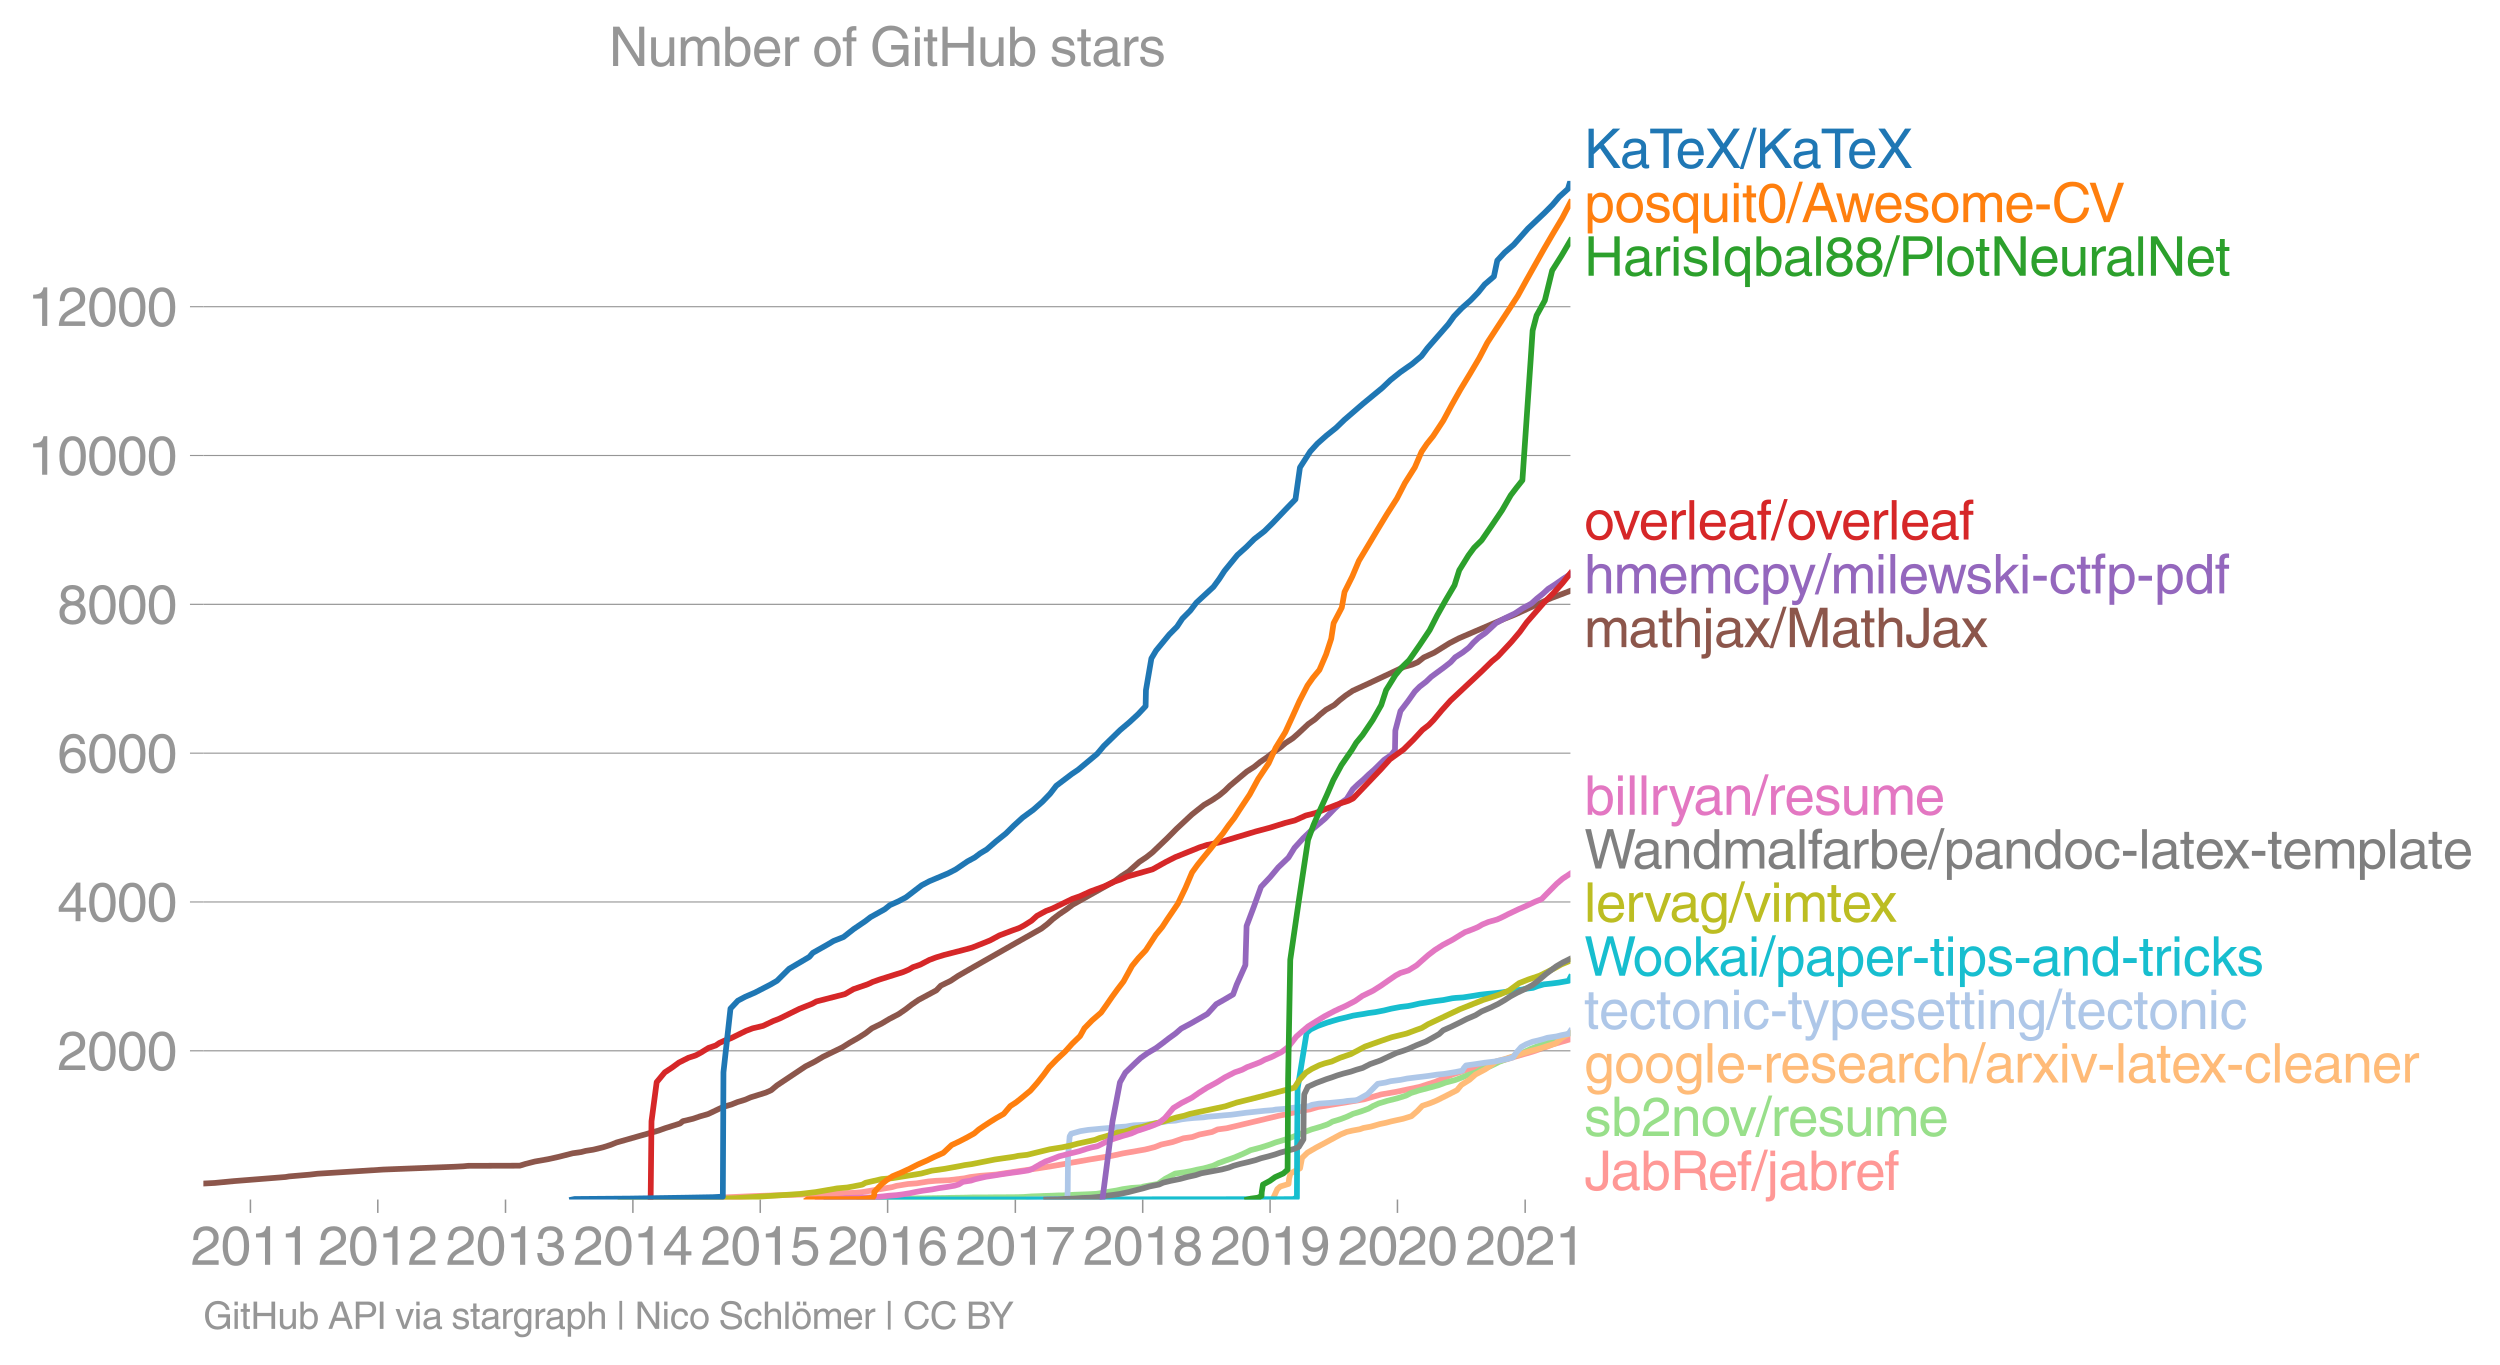 <svg height="475.321" viewBox="0 0 653.085 356.491" width="870.78" xmlns="http://www.w3.org/2000/svg" xmlns:xlink="http://www.w3.org/1999/xlink"><defs><style>*{stroke-linecap:butt;stroke-linejoin:round}</style></defs><g id="figure_1"><path d="M0 356.49h653.085V0H0z" style="fill:none" id="patch_1"/><g id="axes_1"><path d="M53.127 313.361h357.12V47.25H53.127z" style="fill:none" id="patch_2"/><path clip-path="url(#p7b73feca94)" d="m171.686 313.361 3.368-.233 2.37-.078 8.735-.116 2.691-.117 8.303-.37 26.397-.855 1.73-.174 7.796-1.303 1.124-.33 3.015-.486 2.273-.175 3.027-.486 1.985-.175 3.362-.156 4.076-.486 1.496-.33 2.667-.33 4.107-.33 6.495-.973 4.427-.641 4.115-.661 9.351-1.652 5.875-.972 2.936-.642 5.697-.991 2.558-.642 1.675-.66 3.003-.662 2.806-.971 2.305-.33 1.876-.662 3.302-.66 1.437-.662 2.36-.31 4.145-.992 9.567-2.294 1.69-.33 4.219-.972 2.097-.33 2.198-.642 11.928-1.983 4.551-1.302 3.747-.642 6.21-1.302 4.135-1.322 3.019-1.302 1.582-.661 4.046-1.302 3.225-.642 3.984-1.322 2.802-.66 2.016-.642 4.621-1.322 3.79-1.302 1.708-.661 4.512-1.322h0" style="fill:none;stroke:#ff9896;stroke-linecap:square;stroke-width:1.5" id="line2d_1"/><g id="matplotlib.axis_1"><g id="xtick_1"><g id="line2d_2"><defs><path d="M0 0v3.5" id="m79dc29d8c6" style="stroke:#969696;stroke-width:.4"/></defs><use style="fill:#969696;stroke:#969696;stroke-width:.4" x="65.42" xlink:href="#m79dc29d8c6" y="313.361"/></g><g style="fill:#969696" transform="matrix(.14 0 0 -.14 49.85 330.41)" id="text_1"><defs><path d="M281 2888q0 793 409 1202 410 410 1148 410 618 0 1012-375t394-969q0-462-227-780-226-317-667-557l-775-425q-684-375-775-863h2444V0H166q25 634 275 1056t781 728l806 469q322 185 469 383t147 545q0 344-241 578-240 235-650 235-453 0-678-299-225-298-231-807H281z" id="HelveticaWorld-Regular-32" transform="scale(.016)"/><path d="M2719 2188q0 903-239 1354-239 452-702 452-453 0-697-452-243-451-243-1354 0-875 240-1340 241-464 700-464 463 0 702 448 239 449 239 1356zm603 0q0-1107-400-1709-400-601-1144-601-772 0-1156 623-384 624-384 1687 0 1090 393 1701 394 611 1147 611 744 0 1144-608t400-1704z" id="HelveticaWorld-Regular-30" transform="scale(.016)"/><path d="M2297 0h-600v3194H647v447q550 18 818 176 269 158 391 683h441V0z" id="HelveticaWorld-Regular-31" transform="scale(.016)"/></defs><use xlink:href="#HelveticaWorld-Regular-32"/><use x="55.615" xlink:href="#HelveticaWorld-Regular-30"/><use x="111.23" xlink:href="#HelveticaWorld-Regular-31"/><use x="166.846" xlink:href="#HelveticaWorld-Regular-31"/></g></g><g id="xtick_2"><use style="fill:#969696;stroke:#969696;stroke-width:.4" x="98.693" xlink:href="#m79dc29d8c6" y="313.361" id="line2d_3"/><g style="fill:#969696" transform="matrix(.14 0 0 -.14 83.122 330.41)" id="text_2"><use xlink:href="#HelveticaWorld-Regular-32"/><use x="55.615" xlink:href="#HelveticaWorld-Regular-30"/><use x="111.23" xlink:href="#HelveticaWorld-Regular-31"/><use x="166.846" xlink:href="#HelveticaWorld-Regular-32"/></g></g><g id="xtick_3"><use style="fill:#969696;stroke:#969696;stroke-width:.4" x="132.057" xlink:href="#m79dc29d8c6" y="313.361" id="line2d_4"/><g style="fill:#969696" transform="matrix(.14 0 0 -.14 116.487 330.41)" id="text_3"><defs><path d="M1434 2559q141-12 294-12 397 0 626 183 230 183 230 554 0 300-214 505t-617 205q-447 0-655-263-207-262-220-703H325q0 703 369 1087 369 385 1084 385 635 0 1013-327 378-326 378-857 0-685-578-928v-13q750-256 750-1050 0-634-422-1041-422-406-1197-406-634 0-1044 333-409 333-459 1164h581q13-519 256-755 244-236 703-236 444 0 713 247t269 622q0 410-257 619-256 209-793 209-128 0-257-6v484z" id="HelveticaWorld-Regular-33" transform="scale(.016)"/></defs><use xlink:href="#HelveticaWorld-Regular-32"/><use x="55.615" xlink:href="#HelveticaWorld-Regular-30"/><use x="111.23" xlink:href="#HelveticaWorld-Regular-31"/><use x="166.846" xlink:href="#HelveticaWorld-Regular-33"/></g></g><g id="xtick_4"><use style="fill:#969696;stroke:#969696;stroke-width:.4" x="165.331" xlink:href="#m79dc29d8c6" y="313.361" id="line2d_5"/><g style="fill:#969696" transform="matrix(.14 0 0 -.14 149.76 330.41)" id="text_4"><defs><path d="M678 1581h1447v2041h-12L678 1581zm2010-487V0h-563v1094H159v550l2063 2856h466V1581h659v-487h-659z" id="HelveticaWorld-Regular-34" transform="scale(.016)"/></defs><use xlink:href="#HelveticaWorld-Regular-32"/><use x="55.615" xlink:href="#HelveticaWorld-Regular-30"/><use x="111.23" xlink:href="#HelveticaWorld-Regular-31"/><use x="166.846" xlink:href="#HelveticaWorld-Regular-34"/></g></g><g id="xtick_5"><use style="fill:#969696;stroke:#969696;stroke-width:.4" x="198.604" xlink:href="#m79dc29d8c6" y="313.361" id="line2d_6"/><g style="fill:#969696" transform="matrix(.14 0 0 -.14 183.033 330.41)" id="text_5"><defs><path d="M941 2619q372 281 872 281 606 0 1042-403t436-1038q0-690-421-1139-420-448-1179-448-660 0-1041 323-381 324-444 918h582q43-363 284-555t669-192q415 0 681 287 266 288 266 735 0 456-279 731-278 275-718 275-500 0-835-428l-484 25 337 2406h2332v-544H1131L941 2619z" id="HelveticaWorld-Regular-35" transform="scale(.016)"/></defs><use xlink:href="#HelveticaWorld-Regular-32"/><use x="55.615" xlink:href="#HelveticaWorld-Regular-30"/><use x="111.23" xlink:href="#HelveticaWorld-Regular-31"/><use x="166.846" xlink:href="#HelveticaWorld-Regular-35"/></g></g><g id="xtick_6"><use style="fill:#969696;stroke:#969696;stroke-width:.4" x="231.877" xlink:href="#m79dc29d8c6" y="313.361" id="line2d_7"/><g style="fill:#969696" transform="matrix(.14 0 0 -.14 216.306 330.41)" id="text_6"><defs><path d="M903 1381q0-440 262-719 263-278 685-278 403 0 642 284 239 285 239 748 0 403-236 675t-670 272q-422 0-672-266t-250-716zm1766 1922q-63 344-255 517-192 174-520 174-519 0-791-507-272-506-278-1159l13-12q359 553 1068 553 566 0 988-375t422-1053q0-672-400-1118-400-445-1078-445-782 0-1188 556-406 557-406 1660 0 1062 415 1734 416 672 1247 672 538 0 910-321 372-320 403-876h-550z" id="HelveticaWorld-Regular-36" transform="scale(.016)"/></defs><use xlink:href="#HelveticaWorld-Regular-32"/><use x="55.615" xlink:href="#HelveticaWorld-Regular-30"/><use x="111.23" xlink:href="#HelveticaWorld-Regular-31"/><use x="166.846" xlink:href="#HelveticaWorld-Regular-36"/></g></g><g id="xtick_7"><use style="fill:#969696;stroke:#969696;stroke-width:.4" x="265.241" xlink:href="#m79dc29d8c6" y="313.361" id="line2d_8"/><g style="fill:#969696" transform="matrix(.14 0 0 -.14 249.67 330.41)" id="text_7"><defs><path d="M238 4403h3109v-494q-641-653-1172-1766Q1644 1031 1497 0H878q94 850 622 1954 528 1105 1213 1899H238v550z" id="HelveticaWorld-Regular-37" transform="scale(.016)"/></defs><use xlink:href="#HelveticaWorld-Regular-32"/><use x="55.615" xlink:href="#HelveticaWorld-Regular-30"/><use x="111.23" xlink:href="#HelveticaWorld-Regular-31"/><use x="166.846" xlink:href="#HelveticaWorld-Regular-37"/></g></g><g id="xtick_8"><use style="fill:#969696;stroke:#969696;stroke-width:.4" x="298.515" xlink:href="#m79dc29d8c6" y="313.361" id="line2d_9"/><g style="fill:#969696" transform="matrix(.14 0 0 -.14 282.944 330.41)" id="text_8"><defs><path d="M1766 2597q347 0 573 198 227 199 227 527 0 294-218 483-217 189-620 189-359 0-555-199-195-198-195-504 0-328 244-511t544-183zm6-484q-434 0-681-241t-247-591q0-403 250-650t712-247q410 0 655 247t245 657q0 350-245 587-245 238-689 238zm1378 1228q0-678-578-947 397-178 567-471 170-292 170-623 0-641-413-1032-412-390-1112-390-612 0-1076 336T244 1306q0 763 762 1082-609 243-609 875 0 531 361 884t1001 353q641 0 1016-333t375-826z" id="HelveticaWorld-Regular-38" transform="scale(.016)"/></defs><use xlink:href="#HelveticaWorld-Regular-32"/><use x="55.615" xlink:href="#HelveticaWorld-Regular-30"/><use x="111.23" xlink:href="#HelveticaWorld-Regular-31"/><use x="166.846" xlink:href="#HelveticaWorld-Regular-38"/></g></g><g id="xtick_9"><use style="fill:#969696;stroke:#969696;stroke-width:.4" x="331.788" xlink:href="#m79dc29d8c6" y="313.361" id="line2d_10"/><g style="fill:#969696" transform="matrix(.14 0 0 -.14 316.217 330.41)" id="text_9"><defs><path d="M1766 2009q384 0 624 259 241 260 241 766 0 416-228 688t-681 272q-391 0-632-275-240-275-240-738 0-472 225-722t691-250zm-82-506q-640 0-1028 397-387 397-387 1056 0 666 390 1105 391 439 1057 439 775 0 1175-522t400-1565q0-1082-410-1809-409-726-1225-726-637 0-987 358t-350 845h565q25-337 220-536 196-198 540-198 487 0 737 434 250 435 344 1247l-12 13q-363-538-1029-538z" id="HelveticaWorld-Regular-39" transform="scale(.016)"/></defs><use xlink:href="#HelveticaWorld-Regular-32"/><use x="55.615" xlink:href="#HelveticaWorld-Regular-30"/><use x="111.23" xlink:href="#HelveticaWorld-Regular-31"/><use x="166.846" xlink:href="#HelveticaWorld-Regular-39"/></g></g><g id="xtick_10"><use style="fill:#969696;stroke:#969696;stroke-width:.4" x="365.061" xlink:href="#m79dc29d8c6" y="313.361" id="line2d_11"/><g style="fill:#969696" transform="matrix(.14 0 0 -.14 349.49 330.41)" id="text_10"><use xlink:href="#HelveticaWorld-Regular-32"/><use x="55.615" xlink:href="#HelveticaWorld-Regular-30"/><use x="111.23" xlink:href="#HelveticaWorld-Regular-32"/><use x="166.846" xlink:href="#HelveticaWorld-Regular-30"/></g></g><g id="xtick_11"><use style="fill:#969696;stroke:#969696;stroke-width:.4" x="398.425" xlink:href="#m79dc29d8c6" y="313.361" id="line2d_12"/><g style="fill:#969696" transform="matrix(.14 0 0 -.14 382.855 330.41)" id="text_11"><use xlink:href="#HelveticaWorld-Regular-32"/><use x="55.615" xlink:href="#HelveticaWorld-Regular-30"/><use x="111.23" xlink:href="#HelveticaWorld-Regular-32"/><use x="166.846" xlink:href="#HelveticaWorld-Regular-31"/></g></g></g><g id="matplotlib.axis_2"><g id="ytick_1"><path clip-path="url(#p7b73feca94)" d="M53.127 274.504h357.12" style="fill:none;stroke:#969696;stroke-linecap:square;stroke-width:.3" id="line2d_13"/><g id="line2d_14"><defs><path d="M0 0h-3.5" id="m95c53a08fc" style="stroke:#969696;stroke-width:.3"/></defs><use style="fill:#969696;stroke:#969696;stroke-width:.3" x="53.127" xlink:href="#m95c53a08fc" y="274.504"/></g><g style="fill:#969696" transform="matrix(.14 0 0 -.14 14.985 279.529)" id="text_12"><use xlink:href="#HelveticaWorld-Regular-32"/><use x="55.615" xlink:href="#HelveticaWorld-Regular-30"/><use x="111.23" xlink:href="#HelveticaWorld-Regular-30"/><use x="166.846" xlink:href="#HelveticaWorld-Regular-30"/></g></g><g id="ytick_2"><path clip-path="url(#p7b73feca94)" d="M53.127 235.627h357.12" style="fill:none;stroke:#969696;stroke-linecap:square;stroke-width:.3" id="line2d_15"/><use style="fill:#969696;stroke:#969696;stroke-width:.3" x="53.127" xlink:href="#m95c53a08fc" y="235.627" id="line2d_16"/><g style="fill:#969696" transform="matrix(.14 0 0 -.14 14.985 240.652)" id="text_13"><use xlink:href="#HelveticaWorld-Regular-34"/><use x="55.615" xlink:href="#HelveticaWorld-Regular-30"/><use x="111.23" xlink:href="#HelveticaWorld-Regular-30"/><use x="166.846" xlink:href="#HelveticaWorld-Regular-30"/></g></g><g id="ytick_3"><path clip-path="url(#p7b73feca94)" d="M53.127 196.75h357.12" style="fill:none;stroke:#969696;stroke-linecap:square;stroke-width:.3" id="line2d_17"/><use style="fill:#969696;stroke:#969696;stroke-width:.3" x="53.127" xlink:href="#m95c53a08fc" y="196.75" id="line2d_18"/><g style="fill:#969696" transform="matrix(.14 0 0 -.14 14.985 201.775)" id="text_14"><use xlink:href="#HelveticaWorld-Regular-36"/><use x="55.615" xlink:href="#HelveticaWorld-Regular-30"/><use x="111.23" xlink:href="#HelveticaWorld-Regular-30"/><use x="166.846" xlink:href="#HelveticaWorld-Regular-30"/></g></g><g id="ytick_4"><path clip-path="url(#p7b73feca94)" d="M53.127 157.873h357.12" style="fill:none;stroke:#969696;stroke-linecap:square;stroke-width:.3" id="line2d_19"/><use style="fill:#969696;stroke:#969696;stroke-width:.3" x="53.127" xlink:href="#m95c53a08fc" y="157.873" id="line2d_20"/><g style="fill:#969696" transform="matrix(.14 0 0 -.14 14.985 162.898)" id="text_15"><use xlink:href="#HelveticaWorld-Regular-38"/><use x="55.615" xlink:href="#HelveticaWorld-Regular-30"/><use x="111.23" xlink:href="#HelveticaWorld-Regular-30"/><use x="166.846" xlink:href="#HelveticaWorld-Regular-30"/></g></g><g id="ytick_5"><path clip-path="url(#p7b73feca94)" d="M53.127 118.997h357.12" style="fill:none;stroke:#969696;stroke-linecap:square;stroke-width:.3" id="line2d_21"/><use style="fill:#969696;stroke:#969696;stroke-width:.3" x="53.127" xlink:href="#m95c53a08fc" y="118.997" id="line2d_22"/><g style="fill:#969696" transform="matrix(.14 0 0 -.14 7.2 124.021)" id="text_16"><use xlink:href="#HelveticaWorld-Regular-31"/><use x="55.615" xlink:href="#HelveticaWorld-Regular-30"/><use x="111.23" xlink:href="#HelveticaWorld-Regular-30"/><use x="166.846" xlink:href="#HelveticaWorld-Regular-30"/><use x="222.461" xlink:href="#HelveticaWorld-Regular-30"/></g></g><g id="ytick_6"><path clip-path="url(#p7b73feca94)" d="M53.127 80.12h357.12" style="fill:none;stroke:#969696;stroke-linecap:square;stroke-width:.3" id="line2d_23"/><use style="fill:#969696;stroke:#969696;stroke-width:.3" x="53.127" xlink:href="#m95c53a08fc" y="80.12" id="line2d_24"/><g style="fill:#969696" transform="matrix(.14 0 0 -.14 7.2 85.144)" id="text_17"><use xlink:href="#HelveticaWorld-Regular-31"/><use x="55.615" xlink:href="#HelveticaWorld-Regular-32"/><use x="111.23" xlink:href="#HelveticaWorld-Regular-30"/><use x="166.846" xlink:href="#HelveticaWorld-Regular-30"/><use x="222.461" xlink:href="#HelveticaWorld-Regular-30"/></g></g></g><path clip-path="url(#p7b73feca94)" d="m224.492 313.361.638-.155.05-.039 2.701-.02 1.406-.019 1.057-.02 2.866-.019 3.358-.02 4.884-.019.422-.02 2.672-.038 2.557-.039 1.394-.039 1.646-.02 1.425-.019 1.794-.038.093-.02 4.887-.02 1.403-.019 4.33-.02 1.742-.019 1.538-.039 2.145-.155 2.37-.078.726-.039 2.028-.058 1.733-.078 1.724-.02 1.072-.019.153-.058 1.354-.078 2.598-.097 1.759-.078 1.449-.077 1.168-.175 1.925-.35 2.1-.33 1.586-.35 2.313-.331 2.653-.175.442-.175 1.777-.33 2.029-.35 1.951-1.36 2.579-1.362 2.414-.33 1.868-.35 1.384-.33 1.807-.35 2.423-.68 1.41-.681 1.853-.68 1.97-.68 1.632-.662 1.541-.68 1.379-.68 2.585-.68 2.15-.681 1.846-.68 2.297-.68 1.943-.681 1.751-.68 1.537-.68 1.835-.681 2.323-.68 1.959-.68 1.205-.681 2.224-.68 1.736-.68 1.387-.662 2.213-.68 1.843-.68 1.163-.68 1.505-.681 2.233-.68 2.684-.68 2.198-.681 1.296-.68 2.116-.68 2.582-.681 2.503-.68 1.826-.68 2.543-.681 1.816-.68 1.66-.68 1.94-.662 1.262-.68 1.97-.68 1.498-.68 1.323-.681 1.741-.68 1.915-.68 1.653-.681 1.55-.68 1.419-.68 1.732-.681 1.86-.68 1.559-.68 1.43-.681 1.95-.68 1.813-.68" style="fill:none;stroke:#98df8a;stroke-linecap:square;stroke-width:1.5" id="line2d_25"/><path clip-path="url(#p7b73feca94)" d="m332.451 313.361 1.224-2.721.77-.68 2.174-.68.14-1.361.34-1.361 2.521-1.36.53-2.722 1.396-1.36 2.334-1.362 2.563-1.36 2.516-1.36 1.267-.681 1.637-.68 1.47-.331 1.916-.35.928-.33 1.923-.35 2.388-.68 1.586-.331 1.32-.35 1.48-.33 1.615-.35 2.234-.68 1.55-1.361 1.292-1.361 2.033-.68 1.643-.68 2.723-1.361 2.663-1.361 1.119-1.36 2.152-1.361 1.539-1.361 2.566-1.36 1.921-1.362.819-.68 2.487-.68 2.065-.68 2.156-.68 2.214-.681 2.618-.68 2.02-.681 2.12-.68 1.496-1.361 2.326-1.36" style="fill:none;stroke:#ffbb78;stroke-linecap:square;stroke-width:1.5" id="line2d_26"/><g style="fill:#1f77b4" transform="matrix(.14 0 0 -.14 413.818 43.894)" id="text_18"><defs><path d="M1131 0H519v4594h612V2369l2228 2225h860L2303 2741 4269 0h-800L1863 2303l-732-690V0z" id="HelveticaWorld-Regular-4b" transform="scale(.016)"/><path d="M2456 1709q-62-65-245-106-183-40-683-106-369-44-542-182-173-137-173-362 0-275 146-428 147-153 469-153 403 0 715 229 313 230 313 558v550zM397 2328q19 566 367 841 349 275 1014 275 531 0 890-241 360-240 360-694V581q0-197 178-197 72 0 185 25V0q-153-63-319-63-288 0-429 123-140 124-146 387Q2016-97 1288-97q-475 0-763 269-287 269-287 700 0 441 250 712 250 272 728 329l993 121q269 41 269 397 0 263-195 403-195 141-592 141-353 0-543-156-189-156-226-491H397z" id="HelveticaWorld-Regular-61" transform="scale(.016)"/><path d="M1625 4044H78v550h3731v-550H2247V0h-622v4044z" id="HelveticaWorld-Regular-54" transform="scale(.016)"/><path d="M2719 1941q-44 543-288 770-243 227-647 227-409 0-661-288-251-287-267-709h1863zm537-891q-93-519-509-859-366-288-963-294-703 6-1116 461-412 455-412 1223 0 882 425 1372 425 491 1182 491 678 0 1059-507 381-506 381-1446H856q0-525 244-813 244-287 731-287 344 0 591 207 247 208 272 452h562z" id="HelveticaWorld-Regular-65" transform="scale(.016)"/><path d="M4116 0h-769L2113 1888 838 0H91l1643 2356L191 4594h781l1166-1760 1165 1760h741L2503 2356 4116 0z" id="HelveticaWorld-Regular-58" transform="scale(.016)"/><path d="M319-122h-428l1575 4838h422L319-122z" id="HelveticaWorld-Regular-2f" transform="scale(.016)"/></defs><use xlink:href="#HelveticaWorld-Regular-4b"/><use x="67.188" xlink:href="#HelveticaWorld-Regular-61"/><use x="122.119" xlink:href="#HelveticaWorld-Regular-54"/><use x="170.611" xlink:href="#HelveticaWorld-Regular-65"/><use x="226.031" xlink:href="#HelveticaWorld-Regular-58"/><use x="292.145" xlink:href="#HelveticaWorld-Regular-2f"/><use x="319.928" xlink:href="#HelveticaWorld-Regular-4b"/><use x="387.115" xlink:href="#HelveticaWorld-Regular-61"/><use x="442.047" xlink:href="#HelveticaWorld-Regular-54"/><use x="490.539" xlink:href="#HelveticaWorld-Regular-65"/><use x="545.959" xlink:href="#HelveticaWorld-Regular-58"/></g><g style="fill:#ff7f0e" transform="matrix(.14 0 0 -.14 413.818 58.027)" id="text_19"><defs><path d="M959 1516q0-538 262-832 263-293 654-293 428 0 665 348 238 349 238 945 0 654-228 954t-687 300q-447 0-676-352-228-352-228-1070zM422 3347h531v-472h13q359 569 1000 569 647 0 1020-471 373-470 373-1201 0-819-381-1344T1888-97q-582 0-891 450h-13v-1678H422v4672z" id="HelveticaWorld-Regular-70" transform="scale(.016)"/><path d="M813 1678q0-559 253-920t718-361q482 0 732 378t250 903q0 531-250 901-250 371-732 371-446 0-709-349-262-348-262-923zm-575 0q0 747 415 1256 416 510 1131 510 732 0 1144-516 413-515 413-1250 0-737-410-1256Q2522-97 1784-97q-709 0-1128 503-418 503-418 1272z" id="HelveticaWorld-Regular-6f" transform="scale(.016)"/><path d="M2309 2394q-12 300-214 431-201 131-579 131-275 0-471-122-195-121-195-350 0-181 115-267 116-86 501-183l556-140q506-128 723-327 218-198 218-554 0-494-361-802T1638-97Q934-97 573 195q-360 293-367 880h544q13-347 230-516 217-168 651-168 353 0 561 140 208 141 208 391 0 178-135 284-134 107-531 197l-653 160q-397 100-586 298t-189 514q0 494 353 781 354 288 922 288 607 0 930-296 323-295 342-754h-544z" id="HelveticaWorld-Regular-73" transform="scale(.016)"/><path d="M2656 1516q0 712-224 1067-223 355-679 355-440 0-678-288-237-287-237-966 0-603 240-948 241-345 663-345 372 0 643 281 272 281 272 844zm538-2841h-563V353h-12Q2297-97 1728-97q-703 0-1088 522-384 522-384 1347 0 731 378 1201 379 471 1016 471 634 0 1000-569h13v472h531v-4672z" id="HelveticaWorld-Regular-71" transform="scale(.016)"/><path d="M391 3347h562V1125q0-369 167-552 168-182 480-182 434 0 678 307 244 308 244 805v1844h562V0h-531v488l-12 12Q2222-97 1478-97q-481 0-784 262-303 263-303 776v2406z" id="HelveticaWorld-Regular-75" transform="scale(.016)"/><path d="M422 3956v638h562v-638H422zM984 0H422v3347h562V0z" id="HelveticaWorld-Regular-69" transform="scale(.016)"/><path d="M1100 2881V703q0-128 70-195 71-67 252-67h216V0q-307-44-422-44-353 0-516 169-162 169-162 547v2209H84v466h454v934h562v-934h538v-466h-538z" id="HelveticaWorld-Regular-74" transform="scale(.016)"/><path d="m2816 1888-678 2021h-13l-737-2021h1428zm-1619-550L716 0H78l1728 4594h703L4172 0h-678l-453 1338H1197z" id="HelveticaWorld-Regular-41" transform="scale(.016)"/><path d="M1638 0h-575L97 3347h606l641-2631h12l647 2631h635l653-2631h12l678 2631h557L3572 0h-591l-678 2591h-12L1638 0z" id="HelveticaWorld-Regular-77" transform="scale(.016)"/><path d="M422 3347h531v-472h13q378 569 1012 569 628 0 891-544 240 294 465 419t557 125q434 0 735-285 302-284 302-843V0h-562v2163q0 390-147 582-147 193-475 193-331 0-560-269-228-269-228-628V0h-562v2316q0 290-135 456-134 166-390 166-403 0-644-300t-241-813V0H422v3347z" id="HelveticaWorld-Regular-6d" transform="scale(.016)"/><path d="M1850 1484H281v575h1569v-575z" id="HelveticaWorld-Regular-2d" transform="scale(.016)"/><path d="M3713 3213q-104 468-434 710-329 243-854 243-678 0-1091-493-412-492-412-1329 0-969 390-1443 391-473 1132-473 487 0 838 323 352 324 474 940h603q-121-885-671-1349T2350-122q-941 0-1505 647T281 2322q0 1109 589 1751 589 643 1555 643 800 0 1297-413 497-412 591-1090h-600z" id="HelveticaWorld-Regular-43" transform="scale(.016)"/><path d="M3413 4594h696L2425 0h-653L97 4594h691L2100 678h13l1300 3916z" id="HelveticaWorld-Regular-56" transform="scale(.016)"/></defs><use xlink:href="#HelveticaWorld-Regular-70"/><use x="56.494" xlink:href="#HelveticaWorld-Regular-6f"/><use x="112.402" xlink:href="#HelveticaWorld-Regular-73"/><use x="161.402" xlink:href="#HelveticaWorld-Regular-71"/><use x="217.896" xlink:href="#HelveticaWorld-Regular-75"/><use x="272.682" xlink:href="#HelveticaWorld-Regular-69"/><use x="294.703" xlink:href="#HelveticaWorld-Regular-74"/><use x="322.389" xlink:href="#HelveticaWorld-Regular-30"/><use x="378.004" xlink:href="#HelveticaWorld-Regular-2f"/><use x="405.787" xlink:href="#HelveticaWorld-Regular-41"/><use x="468.736" xlink:href="#HelveticaWorld-Regular-77"/><use x="539.648" xlink:href="#HelveticaWorld-Regular-65"/><use x="595.068" xlink:href="#HelveticaWorld-Regular-73"/><use x="645.068" xlink:href="#HelveticaWorld-Regular-6f"/><use x="700.977" xlink:href="#HelveticaWorld-Regular-6d"/><use x="783.984" xlink:href="#HelveticaWorld-Regular-65"/><use x="839.404" xlink:href="#HelveticaWorld-Regular-2d"/><use x="872.705" xlink:href="#HelveticaWorld-Regular-43"/><use x="941.77" xlink:href="#HelveticaWorld-Regular-56"/></g><g style="fill:#2ca02c" transform="matrix(.14 0 0 -.14 413.818 72.027)" id="text_20"><defs><path d="M4153 0h-622v2144H1131V0H519v4594h612V2694h2400v1900h622V0z" id="HelveticaWorld-Regular-48" transform="scale(.016)"/><path d="M984 0H422v3347h531v-556h13q365 653 940 653 91 0 147-19v-584h-209q-378 0-619-257-241-256-241-637V0z" id="HelveticaWorld-Regular-72" transform="scale(.016)"/><path d="M1141 0H519v4594h622V0z" id="HelveticaWorld-Regular-49" transform="scale(.016)"/><path d="M2778 1684q0 672-238 963-237 291-677 291-447-7-676-349-228-342-228-989 0-659 275-934t641-275q416 0 659 342 244 342 244 951zM422 0v4594h562V2925h13q359 519 969 519 625 0 1009-464t384-1208q0-838-388-1354Q2584-97 1888-97q-613 0-922 513h-13V0H422z" id="HelveticaWorld-Regular-62" transform="scale(.016)"/><path d="M984 0H422v4594h562V0z" id="HelveticaWorld-Regular-6c" transform="scale(.016)"/><path d="M1141 2472h1234q466 0 700 204 234 205 234 621 0 372-225 569t-684 197H1141V2472zm0-2472H519v4594h2065q616 0 991-358t375-933q0-597-363-980-362-382-1003-382H1141V0z" id="HelveticaWorld-Regular-50" transform="scale(.016)"/><path d="M3559 4594h600V0h-690L1125 3713h-12V0H519v4594h728L3547 884h12v3710z" id="HelveticaWorld-Regular-4e" transform="scale(.016)"/></defs><use xlink:href="#HelveticaWorld-Regular-48"/><use x="72.998" xlink:href="#HelveticaWorld-Regular-61"/><use x="127.93" xlink:href="#HelveticaWorld-Regular-72"/><use x="160.498" xlink:href="#HelveticaWorld-Regular-69"/><use x="182.52" xlink:href="#HelveticaWorld-Regular-73"/><use x="232.52" xlink:href="#HelveticaWorld-Regular-49"/><use x="258.301" xlink:href="#HelveticaWorld-Regular-71"/><use x="314.795" xlink:href="#HelveticaWorld-Regular-62"/><use x="371.289" xlink:href="#HelveticaWorld-Regular-61"/><use x="426.221" xlink:href="#HelveticaWorld-Regular-6c"/><use x="448.242" xlink:href="#HelveticaWorld-Regular-38"/><use x="503.857" xlink:href="#HelveticaWorld-Regular-38"/><use x="559.473" xlink:href="#HelveticaWorld-Regular-2f"/><use x="587.256" xlink:href="#HelveticaWorld-Regular-50"/><use x="651.904" xlink:href="#HelveticaWorld-Regular-6c"/><use x="673.926" xlink:href="#HelveticaWorld-Regular-6f"/><use x="729.834" xlink:href="#HelveticaWorld-Regular-74"/><use x="757.52" xlink:href="#HelveticaWorld-Regular-4e"/><use x="830.615" xlink:href="#HelveticaWorld-Regular-65"/><use x="886.035" xlink:href="#HelveticaWorld-Regular-75"/><use x="940.82" xlink:href="#HelveticaWorld-Regular-72"/><use x="972.389" xlink:href="#HelveticaWorld-Regular-61"/><use x="1027.32" xlink:href="#HelveticaWorld-Regular-6c"/><use x="1049.342" xlink:href="#HelveticaWorld-Regular-4e"/><use x="1122.438" xlink:href="#HelveticaWorld-Regular-65"/><use x="1177.857" xlink:href="#HelveticaWorld-Regular-74"/></g><g style="fill:#d62728" transform="matrix(.14 0 0 -.14 413.818 140.937)" id="text_21"><defs><path d="M2522 3347h616L1863 0h-604L38 3347h653l872-2725h12l947 2725z" id="HelveticaWorld-Regular-76" transform="scale(.016)"/><path d="M1100 2881V0H538v2881H78v466h460v575q0 378 229 557 230 180 642 180 141 0 254-12v-506q-100 12-229 12-187 0-261-92-73-92-73-298v-416h563v-466h-563z" id="HelveticaWorld-Regular-66" transform="scale(.016)"/></defs><use xlink:href="#HelveticaWorld-Regular-6f"/><use x="54.158" xlink:href="#HelveticaWorld-Regular-76"/><use x="101.768" xlink:href="#HelveticaWorld-Regular-65"/><use x="157.188" xlink:href="#HelveticaWorld-Regular-72"/><use x="189.756" xlink:href="#HelveticaWorld-Regular-6c"/><use x="211.777" xlink:href="#HelveticaWorld-Regular-65"/><use x="267.197" xlink:href="#HelveticaWorld-Regular-61"/><use x="322.129" xlink:href="#HelveticaWorld-Regular-66"/><use x="349.814" xlink:href="#HelveticaWorld-Regular-2f"/><use x="377.598" xlink:href="#HelveticaWorld-Regular-6f"/><use x="431.756" xlink:href="#HelveticaWorld-Regular-76"/><use x="479.365" xlink:href="#HelveticaWorld-Regular-65"/><use x="534.785" xlink:href="#HelveticaWorld-Regular-72"/><use x="567.354" xlink:href="#HelveticaWorld-Regular-6c"/><use x="589.375" xlink:href="#HelveticaWorld-Regular-65"/><use x="644.795" xlink:href="#HelveticaWorld-Regular-61"/><use x="699.727" xlink:href="#HelveticaWorld-Regular-66"/></g><g style="fill:#9467bd" transform="matrix(.14 0 0 -.14 413.818 155.022)" id="text_22"><defs><path d="M3150 0h-566v2188q0 403-156 576-156 174-509 174-435 0-685-282-250-281-250-831V0H422v4594h562V2900h13q384 544 981 544 550 0 861-288 311-287 311-878V0z" id="HelveticaWorld-Regular-68" transform="scale(.016)"/><path d="M2534 2222q-121 716-793 716-416 0-669-333t-253-927q0-647 234-967 235-320 681-320 300 0 519 220t281 573h544q-84-621-439-951T1722-97q-659 0-1081 451-422 452-422 1227 0 850 422 1356 422 507 1184 507 556 0 886-333t367-889h-544z" id="HelveticaWorld-Regular-63" transform="scale(.016)"/><path d="M2497 3347h612L1913 63q-32-88-63-166-272-725-469-995-197-271-637-271-231 0-378 50v513q159-57 350-57 206 0 301 130 96 130 283 636L56 3347h635l897-2725h12l897 2725z" id="HelveticaWorld-Regular-79" transform="scale(.016)"/><path d="M3200 0h-722L1434 1691l-468-422V0H422v4594h544V1931l1440 1416h716L1844 2100 3200 0z" id="HelveticaWorld-Regular-6b" transform="scale(.016)"/><path d="M838 1684q0-621 246-957 247-336 657-336 390 0 652 287 263 288 263 838 0 706-224 1064-223 358-679 358-434 0-675-285-240-284-240-969zM3225 0h-531v459h-13Q2363-97 1716-97q-697 0-1079 531-381 532-381 1338 0 744 378 1208 379 464 1016 464 628 0 1000-569l13 38v1681h562V0z" id="HelveticaWorld-Regular-64" transform="scale(.016)"/></defs><use xlink:href="#HelveticaWorld-Regular-68"/><use x="55.176" xlink:href="#HelveticaWorld-Regular-6d"/><use x="138.184" xlink:href="#HelveticaWorld-Regular-65"/><use x="193.604" xlink:href="#HelveticaWorld-Regular-6d"/><use x="276.611" xlink:href="#HelveticaWorld-Regular-63"/><use x="327.881" xlink:href="#HelveticaWorld-Regular-70"/><use x="382.375" xlink:href="#HelveticaWorld-Regular-79"/><use x="431.984" xlink:href="#HelveticaWorld-Regular-2f"/><use x="459.768" xlink:href="#HelveticaWorld-Regular-6d"/><use x="542.775" xlink:href="#HelveticaWorld-Regular-69"/><use x="564.797" xlink:href="#HelveticaWorld-Regular-6c"/><use x="586.818" xlink:href="#HelveticaWorld-Regular-65"/><use x="640.738" xlink:href="#HelveticaWorld-Regular-77"/><use x="711.65" xlink:href="#HelveticaWorld-Regular-73"/><use x="761.65" xlink:href="#HelveticaWorld-Regular-6b"/><use x="811.65" xlink:href="#HelveticaWorld-Regular-69"/><use x="833.672" xlink:href="#HelveticaWorld-Regular-2d"/><use x="866.973" xlink:href="#HelveticaWorld-Regular-63"/><use x="918.242" xlink:href="#HelveticaWorld-Regular-74"/><use x="945.928" xlink:href="#HelveticaWorld-Regular-66"/><use x="973.613" xlink:href="#HelveticaWorld-Regular-70"/><use x="1030.107" xlink:href="#HelveticaWorld-Regular-2d"/><use x="1063.408" xlink:href="#HelveticaWorld-Regular-70"/><use x="1119.902" xlink:href="#HelveticaWorld-Regular-64"/><use x="1176.885" xlink:href="#HelveticaWorld-Regular-66"/></g><g style="fill:#8c564b" transform="matrix(.14 0 0 -.14 413.818 169.05)" id="text_23"><defs><path d="M984 3956H422v638h562v-638zm0-4450q0-478-227-664-226-186-629-186-115 0-237 19v487H38q237 0 310 71 74 70 74 339v3775h562V-494z" id="HelveticaWorld-Regular-6a" transform="scale(.016)"/><path d="M3138 0h-725l-825 1259L781 0H72l1169 1722L128 3347h716l775-1178 781 1178h684L1959 1722 3138 0z" id="HelveticaWorld-Regular-78" transform="scale(.016)"/><path d="M4319 0v2713q0 53 6 520t6 626h-18L3028 0h-615L1125 3853h-19q0-231 6-659 7-428 7-481V0H519v4594h887L2713 709h18l1300 3885h891V0h-603z" id="HelveticaWorld-Regular-4d" transform="scale(.016)"/><path d="M753 1478v-312q0-372 164-565 164-192 527-192 378 0 557 198 180 199 180 596v3391h622V1241q0-660-350-1012-350-351-975-351-615 0-961 314-345 314-345 839v447h581z" id="HelveticaWorld-Regular-4a" transform="scale(.016)"/></defs><use xlink:href="#HelveticaWorld-Regular-6d"/><use x="83.008" xlink:href="#HelveticaWorld-Regular-61"/><use x="137.939" xlink:href="#HelveticaWorld-Regular-74"/><use x="165.625" xlink:href="#HelveticaWorld-Regular-68"/><use x="220.801" xlink:href="#HelveticaWorld-Regular-6a"/><use x="242.822" xlink:href="#HelveticaWorld-Regular-61"/><use x="297.754" xlink:href="#HelveticaWorld-Regular-78"/><use x="347.754" xlink:href="#HelveticaWorld-Regular-2f"/><use x="375.537" xlink:href="#HelveticaWorld-Regular-4d"/><use x="460.547" xlink:href="#HelveticaWorld-Regular-61"/><use x="515.479" xlink:href="#HelveticaWorld-Regular-74"/><use x="543.164" xlink:href="#HelveticaWorld-Regular-68"/><use x="598.34" xlink:href="#HelveticaWorld-Regular-4a"/><use x="647.914" xlink:href="#HelveticaWorld-Regular-61"/><use x="702.846" xlink:href="#HelveticaWorld-Regular-78"/></g><g style="fill:#e377c2" transform="matrix(.14 0 0 -.14 413.818 212.846)" id="text_24"><defs><path d="M3150 0h-566v2059q0 475-166 677-165 202-549 202-378 0-632-288-253-287-253-825V0H422v3347h531v-472h13q397 569 1012 569 569 0 870-302 302-301 302-864V0z" id="HelveticaWorld-Regular-6e" transform="scale(.016)"/></defs><use xlink:href="#HelveticaWorld-Regular-62"/><use x="56.494" xlink:href="#HelveticaWorld-Regular-69"/><use x="78.516" xlink:href="#HelveticaWorld-Regular-6c"/><use x="100.537" xlink:href="#HelveticaWorld-Regular-6c"/><use x="122.559" xlink:href="#HelveticaWorld-Regular-72"/><use x="157.502" xlink:href="#HelveticaWorld-Regular-79"/><use x="204.236" xlink:href="#HelveticaWorld-Regular-61"/><use x="259.168" xlink:href="#HelveticaWorld-Regular-6e"/><use x="314.344" xlink:href="#HelveticaWorld-Regular-2f"/><use x="342.127" xlink:href="#HelveticaWorld-Regular-72"/><use x="373.695" xlink:href="#HelveticaWorld-Regular-65"/><use x="429.115" xlink:href="#HelveticaWorld-Regular-73"/><use x="479.115" xlink:href="#HelveticaWorld-Regular-75"/><use x="533.9" xlink:href="#HelveticaWorld-Regular-6d"/><use x="616.908" xlink:href="#HelveticaWorld-Regular-65"/></g><g style="fill:#7f7f7f" transform="matrix(.14 0 0 -.14 413.818 226.894)" id="text_25"><defs><path d="M1991 0h-660L134 4594h672l857-3738h15l1028 3738h678L4416 856h12l860 3738h690L4763 0h-647L3066 3809h-13L1991 0z" id="HelveticaWorld-Regular-57" transform="scale(.016)"/></defs><use xlink:href="#HelveticaWorld-Regular-57"/><use x="90.438" xlink:href="#HelveticaWorld-Regular-61"/><use x="145.369" xlink:href="#HelveticaWorld-Regular-6e"/><use x="200.545" xlink:href="#HelveticaWorld-Regular-64"/><use x="257.527" xlink:href="#HelveticaWorld-Regular-6d"/><use x="340.535" xlink:href="#HelveticaWorld-Regular-61"/><use x="395.467" xlink:href="#HelveticaWorld-Regular-6c"/><use x="417.488" xlink:href="#HelveticaWorld-Regular-66"/><use x="443.174" xlink:href="#HelveticaWorld-Regular-61"/><use x="498.105" xlink:href="#HelveticaWorld-Regular-72"/><use x="530.674" xlink:href="#HelveticaWorld-Regular-62"/><use x="587.168" xlink:href="#HelveticaWorld-Regular-65"/><use x="642.588" xlink:href="#HelveticaWorld-Regular-2f"/><use x="670.371" xlink:href="#HelveticaWorld-Regular-70"/><use x="726.865" xlink:href="#HelveticaWorld-Regular-61"/><use x="781.797" xlink:href="#HelveticaWorld-Regular-6e"/><use x="836.973" xlink:href="#HelveticaWorld-Regular-64"/><use x="893.955" xlink:href="#HelveticaWorld-Regular-6f"/><use x="949.863" xlink:href="#HelveticaWorld-Regular-63"/><use x="1001.133" xlink:href="#HelveticaWorld-Regular-2d"/><use x="1034.434" xlink:href="#HelveticaWorld-Regular-6c"/><use x="1056.455" xlink:href="#HelveticaWorld-Regular-61"/><use x="1111.387" xlink:href="#HelveticaWorld-Regular-74"/><use x="1139.072" xlink:href="#HelveticaWorld-Regular-65"/><use x="1191.617" xlink:href="#HelveticaWorld-Regular-78"/><use x="1241.617" xlink:href="#HelveticaWorld-Regular-2d"/><use x="1274.918" xlink:href="#HelveticaWorld-Regular-74"/><use x="1302.604" xlink:href="#HelveticaWorld-Regular-65"/><use x="1358.023" xlink:href="#HelveticaWorld-Regular-6d"/><use x="1441.031" xlink:href="#HelveticaWorld-Regular-70"/><use x="1497.525" xlink:href="#HelveticaWorld-Regular-6c"/><use x="1519.547" xlink:href="#HelveticaWorld-Regular-61"/><use x="1574.479" xlink:href="#HelveticaWorld-Regular-74"/><use x="1602.164" xlink:href="#HelveticaWorld-Regular-65"/></g><g style="fill:#bcbd22" transform="matrix(.14 0 0 -.14 413.818 240.802)" id="text_26"><defs><path d="M831 1684q0-615 244-954t659-339q404 0 660 293 256 294 256 832 0 706-224 1064-223 358-679 358-459 0-688-305-228-305-228-949zM3188 191q0-807-388-1203-387-397-1169-397-562 0-895 259T353-409h563q43-244 226-388t530-144q472 0 712 254 241 253 241 821v238h-12Q2297-97 1722-97q-716 0-1094 528T250 1772q0 744 381 1208 382 464 1013 464 634 0 1000-569h12v472h532V191z" id="HelveticaWorld-Regular-67" transform="scale(.016)"/></defs><use xlink:href="#HelveticaWorld-Regular-6c"/><use x="22.021" xlink:href="#HelveticaWorld-Regular-65"/><use x="77.441" xlink:href="#HelveticaWorld-Regular-72"/><use x="112.385" xlink:href="#HelveticaWorld-Regular-76"/><use x="159.619" xlink:href="#HelveticaWorld-Regular-61"/><use x="214.551" xlink:href="#HelveticaWorld-Regular-67"/><use x="270.459" xlink:href="#HelveticaWorld-Regular-2f"/><use x="298.242" xlink:href="#HelveticaWorld-Regular-76"/><use x="347.852" xlink:href="#HelveticaWorld-Regular-69"/><use x="369.873" xlink:href="#HelveticaWorld-Regular-6d"/><use x="452.881" xlink:href="#HelveticaWorld-Regular-74"/><use x="480.566" xlink:href="#HelveticaWorld-Regular-65"/><use x="533.111" xlink:href="#HelveticaWorld-Regular-78"/></g><g style="fill:#17becf" transform="matrix(.14 0 0 -.14 413.818 254.894)" id="text_27"><use xlink:href="#HelveticaWorld-Regular-57"/><use x="90.438" xlink:href="#HelveticaWorld-Regular-6f"/><use x="146.346" xlink:href="#HelveticaWorld-Regular-6f"/><use x="202.254" xlink:href="#HelveticaWorld-Regular-6b"/><use x="251.004" xlink:href="#HelveticaWorld-Regular-61"/><use x="305.936" xlink:href="#HelveticaWorld-Regular-69"/><use x="327.957" xlink:href="#HelveticaWorld-Regular-2f"/><use x="355.74" xlink:href="#HelveticaWorld-Regular-70"/><use x="412.234" xlink:href="#HelveticaWorld-Regular-61"/><use x="467.166" xlink:href="#HelveticaWorld-Regular-70"/><use x="523.66" xlink:href="#HelveticaWorld-Regular-65"/><use x="579.08" xlink:href="#HelveticaWorld-Regular-72"/><use x="611.648" xlink:href="#HelveticaWorld-Regular-2d"/><use x="644.949" xlink:href="#HelveticaWorld-Regular-74"/><use x="672.635" xlink:href="#HelveticaWorld-Regular-69"/><use x="694.656" xlink:href="#HelveticaWorld-Regular-70"/><use x="751.15" xlink:href="#HelveticaWorld-Regular-73"/><use x="801.15" xlink:href="#HelveticaWorld-Regular-2d"/><use x="834.451" xlink:href="#HelveticaWorld-Regular-61"/><use x="889.383" xlink:href="#HelveticaWorld-Regular-6e"/><use x="944.559" xlink:href="#HelveticaWorld-Regular-64"/><use x="1001.541" xlink:href="#HelveticaWorld-Regular-2d"/><use x="1034.842" xlink:href="#HelveticaWorld-Regular-74"/><use x="1062.527" xlink:href="#HelveticaWorld-Regular-72"/><use x="1095.096" xlink:href="#HelveticaWorld-Regular-69"/><use x="1117.117" xlink:href="#HelveticaWorld-Regular-63"/><use x="1168.387" xlink:href="#HelveticaWorld-Regular-6b"/><use x="1217.387" xlink:href="#HelveticaWorld-Regular-73"/></g><g style="fill:#aec7e8" transform="matrix(.14 0 0 -.14 413.818 268.802)" id="text_28"><use xlink:href="#HelveticaWorld-Regular-74"/><use x="27.686" xlink:href="#HelveticaWorld-Regular-65"/><use x="83.105" xlink:href="#HelveticaWorld-Regular-63"/><use x="134.375" xlink:href="#HelveticaWorld-Regular-74"/><use x="162.061" xlink:href="#HelveticaWorld-Regular-6f"/><use x="217.969" xlink:href="#HelveticaWorld-Regular-6e"/><use x="273.145" xlink:href="#HelveticaWorld-Regular-69"/><use x="295.166" xlink:href="#HelveticaWorld-Regular-63"/><use x="346.436" xlink:href="#HelveticaWorld-Regular-2d"/><use x="379.736" xlink:href="#HelveticaWorld-Regular-74"/><use x="407.422" xlink:href="#HelveticaWorld-Regular-79"/><use x="457.031" xlink:href="#HelveticaWorld-Regular-70"/><use x="513.525" xlink:href="#HelveticaWorld-Regular-65"/><use x="568.945" xlink:href="#HelveticaWorld-Regular-73"/><use x="618.945" xlink:href="#HelveticaWorld-Regular-65"/><use x="674.365" xlink:href="#HelveticaWorld-Regular-74"/><use x="702.051" xlink:href="#HelveticaWorld-Regular-74"/><use x="729.736" xlink:href="#HelveticaWorld-Regular-69"/><use x="751.758" xlink:href="#HelveticaWorld-Regular-6e"/><use x="806.934" xlink:href="#HelveticaWorld-Regular-67"/><use x="862.842" xlink:href="#HelveticaWorld-Regular-2f"/><use x="890.625" xlink:href="#HelveticaWorld-Regular-74"/><use x="918.311" xlink:href="#HelveticaWorld-Regular-65"/><use x="973.73" xlink:href="#HelveticaWorld-Regular-63"/><use x="1025" xlink:href="#HelveticaWorld-Regular-74"/><use x="1052.686" xlink:href="#HelveticaWorld-Regular-6f"/><use x="1108.594" xlink:href="#HelveticaWorld-Regular-6e"/><use x="1163.77" xlink:href="#HelveticaWorld-Regular-69"/><use x="1185.791" xlink:href="#HelveticaWorld-Regular-63"/></g><g style="fill:#ffbb78" transform="matrix(.14 0 0 -.14 413.818 282.802)" id="text_29"><use xlink:href="#HelveticaWorld-Regular-67"/><use x="55.908" xlink:href="#HelveticaWorld-Regular-6f"/><use x="111.816" xlink:href="#HelveticaWorld-Regular-6f"/><use x="167.725" xlink:href="#HelveticaWorld-Regular-67"/><use x="223.633" xlink:href="#HelveticaWorld-Regular-6c"/><use x="245.654" xlink:href="#HelveticaWorld-Regular-65"/><use x="301.074" xlink:href="#HelveticaWorld-Regular-2d"/><use x="334.375" xlink:href="#HelveticaWorld-Regular-72"/><use x="365.943" xlink:href="#HelveticaWorld-Regular-65"/><use x="421.363" xlink:href="#HelveticaWorld-Regular-73"/><use x="471.363" xlink:href="#HelveticaWorld-Regular-65"/><use x="526.783" xlink:href="#HelveticaWorld-Regular-61"/><use x="581.715" xlink:href="#HelveticaWorld-Regular-72"/><use x="613.283" xlink:href="#HelveticaWorld-Regular-63"/><use x="664.553" xlink:href="#HelveticaWorld-Regular-68"/><use x="719.729" xlink:href="#HelveticaWorld-Regular-2f"/><use x="747.512" xlink:href="#HelveticaWorld-Regular-61"/><use x="802.443" xlink:href="#HelveticaWorld-Regular-72"/><use x="835.637" xlink:href="#HelveticaWorld-Regular-78"/><use x="885.637" xlink:href="#HelveticaWorld-Regular-69"/><use x="907.658" xlink:href="#HelveticaWorld-Regular-76"/><use x="957.268" xlink:href="#HelveticaWorld-Regular-2d"/><use x="990.568" xlink:href="#HelveticaWorld-Regular-6c"/><use x="1012.59" xlink:href="#HelveticaWorld-Regular-61"/><use x="1067.521" xlink:href="#HelveticaWorld-Regular-74"/><use x="1095.207" xlink:href="#HelveticaWorld-Regular-65"/><use x="1147.752" xlink:href="#HelveticaWorld-Regular-78"/><use x="1197.752" xlink:href="#HelveticaWorld-Regular-2d"/><use x="1231.053" xlink:href="#HelveticaWorld-Regular-63"/><use x="1282.322" xlink:href="#HelveticaWorld-Regular-6c"/><use x="1304.344" xlink:href="#HelveticaWorld-Regular-65"/><use x="1359.764" xlink:href="#HelveticaWorld-Regular-61"/><use x="1414.695" xlink:href="#HelveticaWorld-Regular-6e"/><use x="1469.871" xlink:href="#HelveticaWorld-Regular-65"/><use x="1525.291" xlink:href="#HelveticaWorld-Regular-72"/></g><g style="fill:#98df8a" transform="matrix(.14 0 0 -.14 413.818 296.76)" id="text_30"><use xlink:href="#HelveticaWorld-Regular-73"/><use x="50" xlink:href="#HelveticaWorld-Regular-62"/><use x="106.494" xlink:href="#HelveticaWorld-Regular-32"/><use x="162.109" xlink:href="#HelveticaWorld-Regular-6e"/><use x="217.285" xlink:href="#HelveticaWorld-Regular-6f"/><use x="271.443" xlink:href="#HelveticaWorld-Regular-76"/><use x="321.053" xlink:href="#HelveticaWorld-Regular-2f"/><use x="348.836" xlink:href="#HelveticaWorld-Regular-72"/><use x="380.404" xlink:href="#HelveticaWorld-Regular-65"/><use x="435.824" xlink:href="#HelveticaWorld-Regular-73"/><use x="485.824" xlink:href="#HelveticaWorld-Regular-75"/><use x="540.609" xlink:href="#HelveticaWorld-Regular-6d"/><use x="623.617" xlink:href="#HelveticaWorld-Regular-65"/></g><g style="fill:#ff9896" transform="matrix(.14 0 0 -.14 413.818 310.874)" id="text_31"><defs><path d="M1141 2503h1437q500 0 717 205 218 205 218 589 0 350-188 558-187 208-644 208H1141V2503zm0-2503H519v4594h2125q740 0 1121-316 382-315 382-919 0-396-153-662t-481-438q281-103 406-289t144-576l40-856q6-213 67-299t171-136V0h-769q-59 172-84 522t-25 631q0 141-25 288t-110 265q-84 119-247 192-162 74-437 74H1141V0z" id="HelveticaWorld-Regular-52" transform="scale(.016)"/></defs><use xlink:href="#HelveticaWorld-Regular-4a"/><use x="49.574" xlink:href="#HelveticaWorld-Regular-61"/><use x="104.506" xlink:href="#HelveticaWorld-Regular-62"/><use x="161" xlink:href="#HelveticaWorld-Regular-52"/><use x="230.887" xlink:href="#HelveticaWorld-Regular-65"/><use x="285.307" xlink:href="#HelveticaWorld-Regular-66"/><use x="312.992" xlink:href="#HelveticaWorld-Regular-2f"/><use x="340.775" xlink:href="#HelveticaWorld-Regular-6a"/><use x="362.797" xlink:href="#HelveticaWorld-Regular-61"/><use x="417.729" xlink:href="#HelveticaWorld-Regular-62"/><use x="474.223" xlink:href="#HelveticaWorld-Regular-72"/><use x="505.791" xlink:href="#HelveticaWorld-Regular-65"/><use x="560.211" xlink:href="#HelveticaWorld-Regular-66"/></g><g style="fill:#969696" transform="matrix(.097 0 0 -.097 53.127 347.151)" id="text_32"><defs><path d="M2463 2456h2018V0h-403l-150 594q-294-375-691-546-396-170-824-170-691 0-1155 301-464 302-721 833-256 532-256 1326 0 990 589 1684t1586 694q744 0 1300-416 557-416 647-1100h-600q-109 453-462 709-353 257-916 257-678 0-1091-511-412-511-412-1352 0-978 409-1436 410-458 1119-458 463 0 783 183t492 497q172 314 172 836H2463v531z" id="HelveticaWorld-Regular-47" transform="scale(.016)"/><path d="M603 4716h466V-122H603v4838z" id="HelveticaWorld-Regular-7c" transform="scale(.016)"/><path d="M3225 3250q-19 438-327 686-307 248-810 248-507 0-779-208-271-207-271-598 0-209 118-359 119-150 425-222l1313-300q531-116 787-440 257-323 257-788 0-681-500-1036T2138-122q-610 0-962 156-351 157-623 497-272 341-272 953h582q0-512 340-794 341-281 928-281 569 0 886 202t317 573q0 338-189 505t-739 295l-990 232q-494 112-738 392t-244 689q0 619 417 1019 418 400 1165 400 843 0 1301-352 458-351 492-1114h-584z" id="HelveticaWorld-Regular-53" transform="scale(.016)"/><path d="M813 1678q0-559 253-920t718-361q482 0 732 378t250 903q0 531-250 901-250 371-732 371-446 0-709-349-262-348-262-923zm-575 0q0 747 415 1256 416 510 1131 510 732 0 1144-516 413-515 413-1250 0-737-410-1256Q2522-97 1784-97q-709 0-1128 503-418 503-418 1272zm2351 2266h-575v650h575v-650zm-1038 0H976v650h575v-650z" id="HelveticaWorld-Regular-f6" transform="scale(.016)"/><path d="M519 4594h2015q594 0 947-322t353-834q0-310-155-565-154-254-460-395 428-162 629-431 202-269 202-691 0-593-428-975Q3194 0 2491 0H519v4594zm612-4063h1325q488 0 731 226 244 227 244 612 0 390-272 582-271 193-803 193H1131V531zm0 2119h1128q494 0 724 179 230 180 230 562 0 328-218 500-217 172-729 172H1131V2650z" id="HelveticaWorld-Regular-42" transform="scale(.016)"/><path d="M2388 0h-622v1850L31 4594h725l1319-2206 1316 2206h731L2388 1850V0z" id="HelveticaWorld-Regular-59" transform="scale(.016)"/></defs><use xlink:href="#HelveticaWorld-Regular-47"/><use x="77.1" xlink:href="#HelveticaWorld-Regular-69"/><use x="99.121" xlink:href="#HelveticaWorld-Regular-74"/><use x="126.807" xlink:href="#HelveticaWorld-Regular-48"/><use x="199.805" xlink:href="#HelveticaWorld-Regular-75"/><use x="254.59" xlink:href="#HelveticaWorld-Regular-62"/><use x="311.084" xlink:href="#HelveticaWorld-Regular-20"/><use x="335.498" xlink:href="#HelveticaWorld-Regular-41"/><use x="402.197" xlink:href="#HelveticaWorld-Regular-50"/><use x="466.846" xlink:href="#HelveticaWorld-Regular-49"/><use x="492.627" xlink:href="#HelveticaWorld-Regular-20"/><use x="517.041" xlink:href="#HelveticaWorld-Regular-76"/><use x="566.65" xlink:href="#HelveticaWorld-Regular-69"/><use x="588.672" xlink:href="#HelveticaWorld-Regular-61"/><use x="643.604" xlink:href="#HelveticaWorld-Regular-20"/><use x="668.018" xlink:href="#HelveticaWorld-Regular-73"/><use x="718.018" xlink:href="#HelveticaWorld-Regular-74"/><use x="745.703" xlink:href="#HelveticaWorld-Regular-61"/><use x="800.635" xlink:href="#HelveticaWorld-Regular-72"/><use x="832.203" xlink:href="#HelveticaWorld-Regular-67"/><use x="888.111" xlink:href="#HelveticaWorld-Regular-72"/><use x="919.68" xlink:href="#HelveticaWorld-Regular-61"/><use x="974.611" xlink:href="#HelveticaWorld-Regular-70"/><use x="1031.105" xlink:href="#HelveticaWorld-Regular-68"/><use x="1086.281" xlink:href="#HelveticaWorld-Regular-20"/><use x="1110.695" xlink:href="#HelveticaWorld-Regular-7c"/><use x="1136.672" xlink:href="#HelveticaWorld-Regular-20"/><use x="1161.086" xlink:href="#HelveticaWorld-Regular-4e"/><use x="1234.182" xlink:href="#HelveticaWorld-Regular-69"/><use x="1256.203" xlink:href="#HelveticaWorld-Regular-63"/><use x="1307.473" xlink:href="#HelveticaWorld-Regular-6f"/><use x="1363.381" xlink:href="#HelveticaWorld-Regular-20"/><use x="1387.795" xlink:href="#HelveticaWorld-Regular-53"/><use x="1454.006" xlink:href="#HelveticaWorld-Regular-63"/><use x="1505.275" xlink:href="#HelveticaWorld-Regular-68"/><use x="1560.451" xlink:href="#HelveticaWorld-Regular-6c"/><use x="1582.473" xlink:href="#HelveticaWorld-Regular-f6"/><use x="1638.381" xlink:href="#HelveticaWorld-Regular-6d"/><use x="1721.389" xlink:href="#HelveticaWorld-Regular-65"/><use x="1776.809" xlink:href="#HelveticaWorld-Regular-72"/><use x="1809.377" xlink:href="#HelveticaWorld-Regular-20"/><use x="1833.791" xlink:href="#HelveticaWorld-Regular-7c"/><use x="1859.768" xlink:href="#HelveticaWorld-Regular-20"/><use x="1884.182" xlink:href="#HelveticaWorld-Regular-43"/><use x="1956.496" xlink:href="#HelveticaWorld-Regular-43"/><use x="2028.811" xlink:href="#HelveticaWorld-Regular-20"/><use x="2053.225" xlink:href="#HelveticaWorld-Regular-42"/><use x="2116.037" xlink:href="#HelveticaWorld-Regular-59"/></g><g style="fill:#969696" transform="matrix(.14 0 0 -.14 158.992 17.25)" id="text_33"><use xlink:href="#HelveticaWorld-Regular-4e"/><use x="73.096" xlink:href="#HelveticaWorld-Regular-75"/><use x="127.881" xlink:href="#HelveticaWorld-Regular-6d"/><use x="210.889" xlink:href="#HelveticaWorld-Regular-62"/><use x="267.383" xlink:href="#HelveticaWorld-Regular-65"/><use x="322.803" xlink:href="#HelveticaWorld-Regular-72"/><use x="355.371" xlink:href="#HelveticaWorld-Regular-20"/><use x="379.785" xlink:href="#HelveticaWorld-Regular-6f"/><use x="435.693" xlink:href="#HelveticaWorld-Regular-66"/><use x="463.379" xlink:href="#HelveticaWorld-Regular-20"/><use x="487.793" xlink:href="#HelveticaWorld-Regular-47"/><use x="564.893" xlink:href="#HelveticaWorld-Regular-69"/><use x="586.914" xlink:href="#HelveticaWorld-Regular-74"/><use x="614.6" xlink:href="#HelveticaWorld-Regular-48"/><use x="687.598" xlink:href="#HelveticaWorld-Regular-75"/><use x="742.383" xlink:href="#HelveticaWorld-Regular-62"/><use x="798.877" xlink:href="#HelveticaWorld-Regular-20"/><use x="823.291" xlink:href="#HelveticaWorld-Regular-73"/><use x="873.291" xlink:href="#HelveticaWorld-Regular-74"/><use x="900.977" xlink:href="#HelveticaWorld-Regular-61"/><use x="955.908" xlink:href="#HelveticaWorld-Regular-72"/><use x="988.477" xlink:href="#HelveticaWorld-Regular-73"/></g><path clip-path="url(#p7b73feca94)" d="m268.848 313.361 2.206-.02.913-.019.11-.038 1.778-.02 1.944-.02 3.011-.019v-.02l.009-.174.012-.35.034-.68.067-1.38.016-2.76.05-5.502.432-5.5.39-.681 2.4-.68 2.066-.331 1.896-.175 1.784-.175 2.1-.175 1.555-.175 2.573-.175.933-.175 1.079-.155 1.953-.078 1.279-.097 2.377-.35 2.212-.35.807-.175 2.276-.175 1.579-.33 1.307-.175 1.714-.175 2.717-.175 1.145-.175 2.32-.175 1.822-.175 1.9-.155 1.335-.175 2.575-.35 1.477-.156 1.648-.175 1.65-.175 2.195-.175.8-.155 2.305-.175 2.704-.35 1.812-.175 1.823-.175.777-.35 1.881-.33 2.722-.175 1.768-.175 1.83-.175 1.062-.175 2.26-.175.49-.175 2.484-1.38 2.703-2.74 2.028-.331 1.314-.35 2.626-.35 1.723-.35 2.623-.33 1.528-.175 1.364-.175 2.323-.35 1.82-.175 1.088-.175 1.962-.33 1.695-.35.4-.68.566-.681 2.502-.35 2.272-.35 2.734-.33 1.641-.35 1.833-.35 1.26-.35.99-1.38 1.191-1.36 1.209-.681 1.762-.7 1.444-.33 1.31-.35 1.113-.35 2.389-.35 1.308-.33 1.819-.35.467-.7" style="fill:none;stroke:#aec7e8;stroke-linecap:square;stroke-width:1.5" id="line2d_27"/><path clip-path="url(#p7b73feca94)" d="m215.902 313.361 62.083-.02 5.475-.019 15.097-.019 22.687-.02 16.62-.019.179-.116.757-.234.001-.447.003-.913.008-1.808.016-3.635.026-7.25.124-14.521 2.348-14.501 1.003-.894 1.894-.914 2.494-.894 1.46-.447 1.604-.467 1.93-.447 1.74-.447 1.276-.214 1.518-.233 1.246-.233 1.757-.234 2.3-.447 1.914-.466 2.367-.447 1.993-.234 1.167-.233 1.92-.447 1.477-.214 1.34-.233 1.508-.214 1.823-.233 2.34-.467.937-.097 1.847-.116 1.523-.234 1.493-.233 1.367-.233 1.883-.214 2.444-.233 1.884-.234 1.753-.233 1.225-.214 1.917-.233.965-.214 1.848-.233 1.169-.447 1.643-.467 2.017-.213 1.812-.234 2.644-.466.466-.914" style="fill:none;stroke:#17becf;stroke-linecap:square;stroke-width:1.5" id="line2d_28"/><path clip-path="url(#p7b73feca94)" d="m162.28 313.361.033-.02 8.54-.057 16.442-.136 4.877-.137 16.817-1.108 4.1-.485 5.586-.972 2.673-.234 3.889-.738.862-.486 4.223-.972 2.787-.233 7.57-1.225 2.734-.739 3.407-.486 4.05-.738 1.132-.234 1.822-.252 6.068-1.205 5.07-.74 1.067-.232 2.292-.253 5.965-1.458 3.076-.486 2.357-.486 1.767-.486 4.563-.991 1.208-.486 1.756-.486 2.963-.972 1.79-.233.945-.253 1.31-.486 2.389-.486 1.677-.486 3.97-.972 3.186-.972 2.144-.486 1.502-.486 9.205-1.963 2.927-.972 5.842-1.458 9.319-2.449 1.223-1.963 1.745-1.944 1.519-.972 1.978-.972 1.402-.486 1.845-.486 2.179-.972 2.835-.972 3.688-1.963 4.124-1.458 2.819-.972 3.932-.972 2.598-.972 1.377-.486 1.619-.972 8.281-3.907 6.08-2.43 3.023-.971 1.415-.486 2.334-.992 2.634-1.944 2.466-.971 2.945-.992 3.892-1.944 1.726-.972 2.376-.991h0" style="fill:none;stroke:#bcbd22;stroke-linecap:square;stroke-width:1.5" id="line2d_29"/><path clip-path="url(#p7b73feca94)" d="m273.314 313.361.446-.02 2.555-.038 1.097-.058.637-.059 2.294-.058 1.703-.117.663-.058 2.189-.078 2.4-.233 1.444-.253 1.996-.233 1.777-.253 2.36-.505 1.868-.486 1.926-.486 1.646-.486 2.478-.505 1.078-.486 2.007-.486 2.405-.486 1.869-.505 2.181-.486 1.476-.486 2.621-.486 2.71-.506 1.846-.486 1.273-.486 1.746-.486 2.166-.505 1.842-.486 1.392-.486 1.917-.486 1.753-.505 1.41-.486 1.772-.486 1.856-.486 1.179-.506 1.208-1.982.077-7.853.14-3.927.944-1.963 2.192-.992 2.645-.991 1.492-.486 1.333-.486 1.595-.486 1.95-.505 1.428-.486 1.672-.486 1.939-.992 2.726-.971 2.092-.992 2.109-.972 1.539-.486 1.41-.505 2.17-.972 2.497-.991 1.76-.972 1.74-.992 1.041-.972 2.204-.991 2.033-.991 1.952-.992 2.262-.972 1.6-.991 2.277-.972 2.048-.991 1.667-.972 1.528-.992 1.824-.99 2.117-.992 1.832-.972 1.293-.992 2.317-1.963 2.624-1.963 1.674-.991 1.996-.992" style="fill:none;stroke:#7f7f7f;stroke-linecap:square;stroke-width:1.5" id="line2d_30"/><path clip-path="url(#p7b73feca94)" d="m213.6 313.361 2.086-.077 1.815-.04.925-.038 1.945-.175.51-.078 1.813-.039 1.922-.039.817-.038 2.263-.04.99-.097 1.975-.155 1.455-.175 2.05-.155 1.4-.175 2.088-.33 1.542-.331 1.832-.33 2.44-.331 1.74-.33 2.275-.331 1.92-.33 1.08-.331 1.058-.661 2.124-.33 1.054-.35 1.407-.33 1.456-.331 2.144-.33 2.03-.331 2.23-.33 2.493-.331 2.096-.33 1.008-.35 2.27-1.322 1.271-.661 1.858-.68 1.674-.661 2.555-.661 2.673-.661 2.082-.68 1.203-.331 1.547-.33 1.325-.661 1.278-.661 1.871-.68 2.092-.661 2.28-.661 1.457-.661 2.106-.68 1.896-.662 1.61-.66 1.673-1.342 2.229-2.643 2.164-1.322 2.635-1.341 1.899-1.322 2.114-1.341 2.45-1.322 2.17-1.342 2.587-1.321 1.912-.661 1.283-.68 1.768-.661 1.71-.661 1.229-.661 1.752-.68 2.618-1.322 1.751-1.342 2.067-2.663 1.498-1.322 1.555-1.321 2.098-1.322 2.214-1.341 2.508-1.322 1.388-.661 1.537-.68L354 261.5l1.911-1.342 2.722-1.321 2.123-1.342 1.895-1.321 1.953-1.342 1.219-.66 2.11-.662 2.15-1.34 1.487-1.323 1.53-1.34 1.722-1.323 2.095-1.34 2.506-1.323 2.176-1.341 1.092-.66 1.787-.662 1.58-.66 1.165-.681 1.581-.66 2.314-.662 1.449-.66 1.321-.681 1.396-.661 1.378-.66 1.535-.662 1.473-.68 1.418-.661 1.637-.661 1.309-1.341 2.625-2.663 1.55-1.322 2.038-1.341" style="fill:none;stroke:#e377c2;stroke-linecap:square;stroke-width:1.5" id="line2d_31"/><path clip-path="url(#p7b73feca94)" d="m53.127 309.182 2.972-.155 4.836-.467 13.68-1.088.908-.156 5.44-.466 1.966-.234 3.754-.233 13.442-.855 18.736-.739 2.222-.117 1.167-.116 13.523-.04 1.513-.466 2.452-.622 3.425-.602 2.802-.622 3.66-.933 2.198-.311 1.183-.311 1.965-.311 2.567-.622 1.953-.622 1.536-.622 6.546-1.867 4.425-1.244 1.718-.622 3.943-1.244.722-.602 2.617-.622 1.823-.622 2.17-.622 3.931-1.866 2.157-.622 1.537-.623 2.027-.622 1.447-.622 3.984-1.244 1.39-.622 1.49-1.244 7.46-4.976 2.444-1.244 2.096-1.244 5.099-2.488 1.945-1.225 2.188-1.244 1.96-1.244 1.597-1.244 2.54-1.244 2.084-1.244 2.387-1.244 1.817-1.244 1.576-1.225 1.81-1.244 4.643-2.488 1.188-1.244 2.56-1.244 1.861-1.244 4.29-2.469 10.952-6.22 6.629-3.732 1.607-1.244 1.37-1.244 1.638-1.245 1.854-1.244 1.652-1.244 11.052-6.2 1.65-1.245 1.925-1.244 2.79-2.488 1.864-1.244 1.552-1.224 3.893-3.733 2.467-2.488 3.98-3.712 3.142-2.489 2.126-1.244 1.848-1.244 1.502-1.244 1.253-1.244 4.443-3.732 1.952-1.244 1.525-1.244 1.822-1.244 1.576-1.244 1.78-1.244 1.484-1.244 1.876-1.225 1.42-1.244 2.644-2.488 1.76-1.244 1.335-1.244 1.523-1.244 2.182-1.244 1.392-1.244 1.581-1.244 1.858-1.245 4.083-1.866 3.976-1.866 5.292-2.488 2.173-.602 1.442-.622 1.572-1.245 2.716-1.244 3.998-2.488 2.4-1.244 4.328-1.866 7.252-3.11 3.112-1.244 8.166-3.732 1.453-.622 3.295-1.244 1.573-.622h0" style="fill:none;stroke:#8c564b;stroke-linecap:square;stroke-width:1.5" id="line2d_32"/><path clip-path="url(#p7b73feca94)" d="m287.983 313.361 2.642-20.41 1.945-10.205 1.423-2.547 2.648-2.565L298 276.37l1.793-1.283 2.175-1.283 1.73-1.283 1.63-1.263 1.774-1.283 1.459-1.264 2.401-1.283 2.22-1.263 2.22-1.283 2.323-2.566 2.228-1.263 2.18-1.283.928-2.547 2.28-5.112.31-10.205 1.928-5.113 1.843-5.112 2.393-2.546 2.115-2.547 2.658-2.546 1.586-2.566 2.309-2.546 2.653-2.547 1.514-1.263 1.512-1.283 2.445-2.566 1.363-1.264 1.83-1.283 1.601-2.546 1.319-1.264 1.472-1.283 1.334-1.282 1.456-1.283 2.584-2.547 1.855-1.283.994-1.283.094-5.112 1.344-5.093 1.94-2.546 1.821-2.566 1.254-1.264 1.674-1.283 1.317-1.263 1.74-1.283 1.713-1.264 1.64-1.282 1.18-1.283 1.998-1.283 1.614-1.264 1.15-1.283 1.343-1.263 1.812-1.283 1.372-1.264 1.372-1.283 2.342-1.283 2.647-1.283 1.9-1.263 2.349-1.283 1.418-1.283 1.603-1.283 1.362-1.263 1.992-1.283 1.838-1.283 1.97-1.283" style="fill:none;stroke:#9467bd;stroke-linecap:square;stroke-width:1.5" id="line2d_33"/><path clip-path="url(#p7b73feca94)" d="m169.97 313.361.224-20.449 1.355-10.224 2.109-2.547 1.952-1.283 1.737-1.283 2.524-1.263 1.944-.642 1.201-.641 2.085-1.283 1.889-.642.918-.641 1.358-.622 1.718-.642 3.933-1.924 1.698-.641 2.708-.642 2.675-1.263 1.646-.642 5.23-2.566 3.246-1.283 1.149-.622 7.467-1.924 2.202-1.283 3.722-1.283 1.328-.622 1.835-.641 4.057-1.283 2.035-.642 1.501-.641 1.075-.642 1.876-.641 2.436-1.264 1.721-.641 2.095-.642 4.975-1.283 2.343-.641 3.197-1.264 1.561-.641 2.385-1.283 3.375-1.283 1.79-.641 1.216-.642 2.012-1.263 1.427-1.283 2.37-1.283 1.692-.642 5.251-2.546 1.882-.642 2.796-1.283 3.523-1.283 2.74-1.263 1.806-.641 1.401-.642 6.731-1.924 3.41-1.905 2.531-1.283 6.367-2.566 1.935-.622 3.157-.642 9.57-2.876 3.658-.972 4.053-1.264 2.485-.641 2.856-1.283 2.497-.642 6.536-2.546 2.056-.642 1.276-.641 7.323-7.678 2.297-2.547 3.565-2.566 2.57-2.546 2.373-2.566 1.63-1.263 1.244-1.283 2.157-2.566 2.292-2.547 8.187-7.678 2.6-2.546 1.56-1.283 3.565-3.83 2.168-2.565 1.84-2.547 4.457-5.112 2.563-2.566 2.316-2.566 2.049-2.566h0" style="fill:none;stroke:#d62728;stroke-linecap:square;stroke-width:1.5" id="line2d_34"/><path clip-path="url(#p7b73feca94)" d="m325.84 313.361.913-.233 1.877-.253.93-.486.048-.971.32-1.964 1.808-.972 1.363-.972 2.171-.972 1.093-.99.046-7.835.085-15.667.566-31.315 2.27-15.648 2.372-15.668 1.436-3.907 1.695-3.907 1.779-3.907 1.704-3.926 2.118-3.908 2.708-3.926 1.175-1.944 1.63-1.963 2.659-3.927 2.217-3.907 1.275-3.907 2.418-3.907 1.597-1.963 2.01-1.964 2.72-3.907 2.628-3.926 1.992-3.908 2.205-3.926 2.305-3.907 1.232-3.907 2.422-3.907 1.449-1.964 1.986-1.963 2.684-3.907 2.65-3.927 2.251-3.907 1.494-1.963 1.559-1.963 2.154-31.316.522-7.814 1.024-3.907 2.159-3.927 1.918-7.833 2.466-3.907 2.301-3.927" style="fill:none;stroke:#2ca02c;stroke-linecap:square;stroke-width:1.5" id="line2d_35"/><path clip-path="url(#p7b73feca94)" d="m210.864 313.361.084-.058 2.316-.02.323-.019 10.653-.02 2.046-.135 1.727-.253.331-.505.077-1.011 1.936-2.041 1.268-1.011 1.525-1.01 2.413-1.012 2.203-1.03 1.97-1.01 2.307-1.011 2.081-1.011 2.297-1.03 2.172-2.042 2.133-1.01 1.976-1.03 1.81-1.011 1.165-1.011 1.485-1.011 1.578-1.03 1.626-1.011 1.833-1.03 1.733-2.041 1.554-1.011 1.265-1.01 2.462-2.042 1.785-2.04 1.617-2.042 1.472-2.022 1.988-2.04 2.165-2.022 1.83-2.041 2.084-2.022 1.13-2.04 1.993-2.042 2.355-2.04 1.435-2.023 1.4-2.04 1.48-2.042 1.56-2.04 2.229-4.063 1.661-2.041 1.924-2.041 2.639-4.063 1.664-2.022 1.326-2.04 1.38-2.022 1.383-2.041 1.968-4.082 1.73-4.063 1.47-2.041 1.647-2.041 1.657-2.022 1.597-2.04 1.682-2.042 1.435-2.04 1.557-2.022 1.312-2.041 2.697-4.063 2.21-4.063 2.732-4.082 1.844-4.062 2.512-4.082 1.87-4.063 1.841-4.082 2.094-4.063 1.422-2.021 1.691-2.041 1.747-4.063 1.332-4.082.626-4.063 2.14-4.082.713-4.062 2.037-4.082 1.718-4.063 2.442-4.063 2.42-4.062 2.476-4.082 2.599-4.063 2.102-4.082 2.568-4.063 1.766-4.082 1.364-2.021 1.636-2.041 2.669-4.063 2.19-4.063 2.303-4.082 2.462-4.062 2.41-4.082 2.13-4.063 2.653-4.082 2.657-4.063 2.652-4.082 2.237-4.062 2.291-4.083 2.289-4.062 2.381-4.082 2.427-4.063 2.126-4.082" style="fill:none;stroke:#ff7f0e;stroke-linecap:square;stroke-width:1.5" id="line2d_36"/><path clip-path="url(#p7b73feca94)" d="m149.456 313.361.666-.136 14.44-.116 14.779-.234 7.065-.136 2.423-.136.163-32.5 1.834-16.62 1.94-2.08 1.955-1.03 2.443-1.05 4.033-2.08 1.79-1.03 3.148-3.13 5.289-3.11.895-1.05 3.694-2.08 1.742-1.03 2.596-1.03 2.65-2.08 3.068-2.08 1.332-1.03 3.737-2.08 1.306-1.05 2.29-1.03 1.973-1.05 4.051-3.11 1.976-1.05 4.939-2.08 1.996-1.03 3.048-2.08 1.931-1.05 1.36-1.03 1.75-1.05 2.39-2.08 2.607-2.08 2.11-2.08 2.273-2.079 2.835-2.08 2.355-2.08 1.997-2.08 1.604-2.08 4.109-3.11 1.568-1.05 4.999-4.16 1.752-2.08 4.272-4.16 2.459-2.079 2.243-2.08 1.943-2.08.084-4.16 1.424-8.3 1.238-2.08 3.419-4.16 2.054-2.08 1.373-2.08 2.067-2.08 1.583-2.08 4.495-4.159 1.518-2.08 1.349-2.08 3.373-4.14 2.322-2.08 2.078-2.08 2.672-2.08 2.106-2.08 3.97-4.16 2.02-2.08 1.18-8.32 2.674-4.16 1.878-2.079 2.342-2.08 2.57-2.06 2.15-2.08 4.823-4.16 5.055-4.16 2.183-2.08 2.606-2.08 2.98-2.08 2.482-2.08 1.561-2.08 5.451-6.24 1.486-2.08 1.985-2.079 2.348-2.08 2.003-2.08 1.669-2.08 2.42-2.08.88-4.16 1.912-2.08 2.398-2.08 3.67-4.16 4.385-4.159 2.064-2.08 1.748-2.08 2.283-2.08.64-2.08h0" style="fill:none;stroke:#1f77b4;stroke-linecap:square;stroke-width:1.5" id="line2d_37"/></g></g><defs><clipPath id="p7b73feca94"><path d="M53.127 47.249h357.12v266.112H53.127z"/></clipPath></defs></svg>
